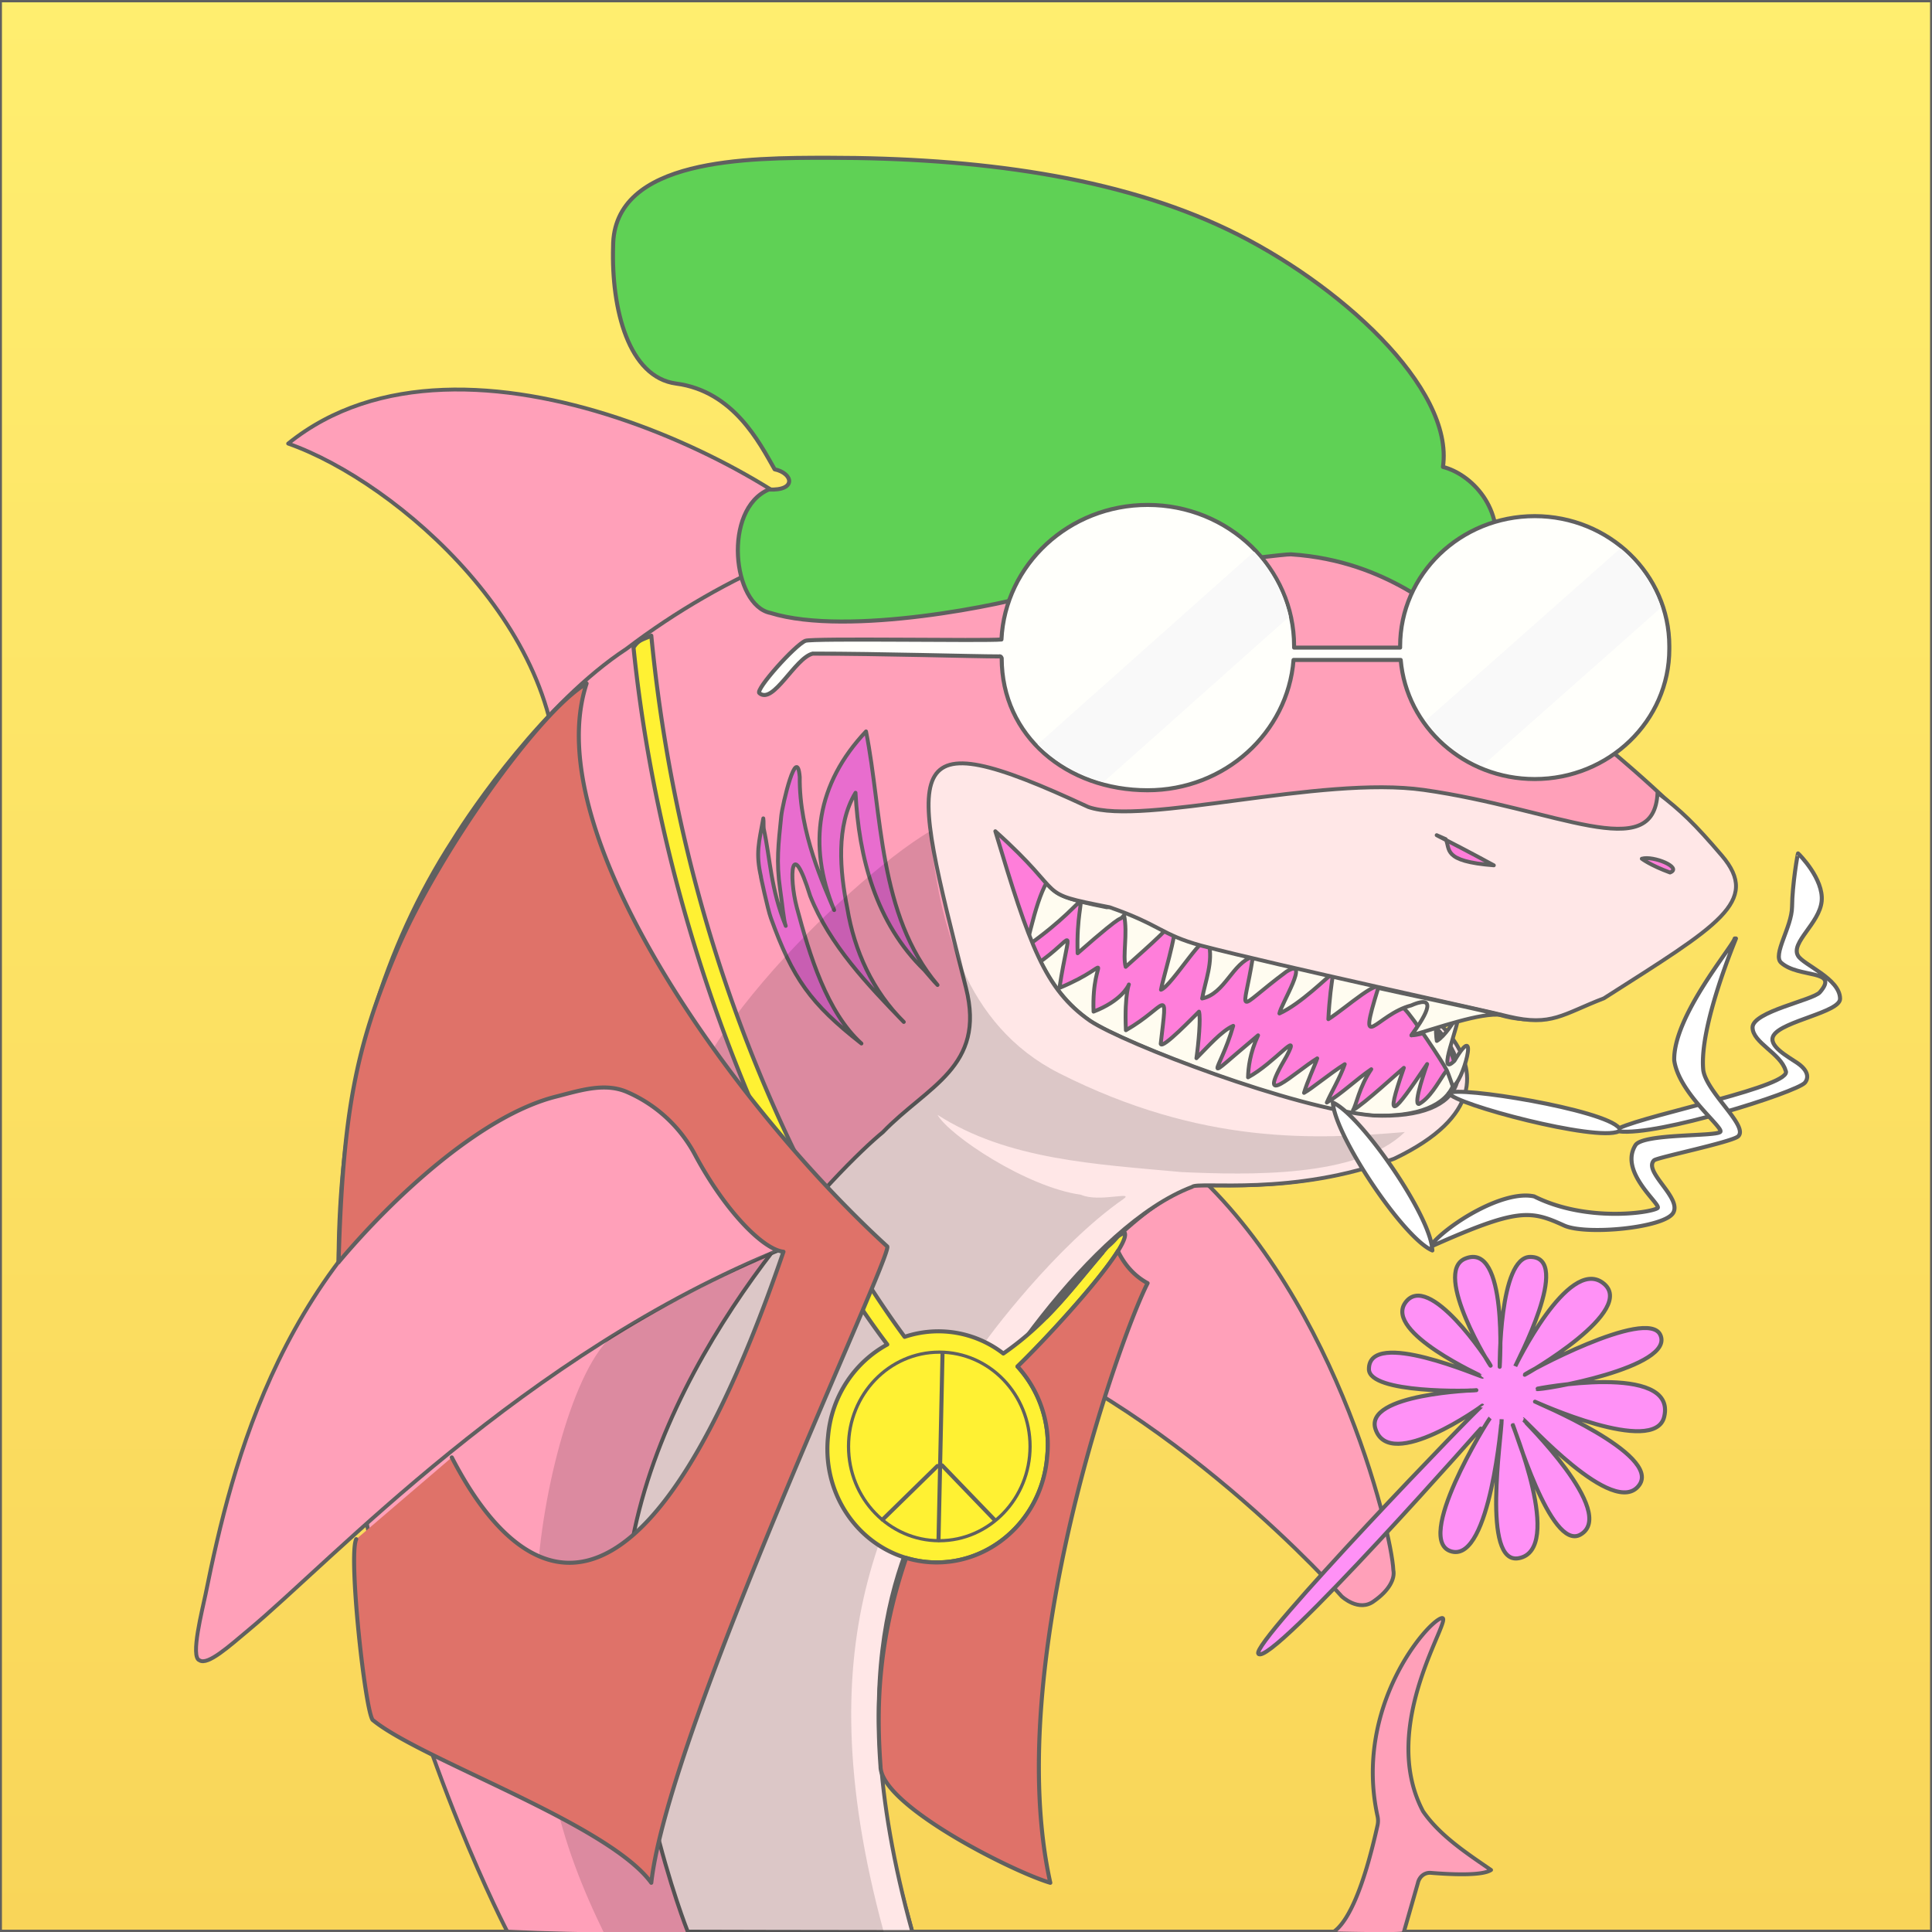 <svg xmlns='http://www.w3.org/2000/svg' xmlns:xlink='http://www.w3.org/1999/xlink' viewBox='0 0 2500 2500'>
  <rect x="0" y="0" width="2500" height="2500" fill="#333333" stroke="none"/>
  <defs>

    <style>
      .bg,
      .body,
      .underbody,
      .nostrils,
      .eyes,
      .pupils,
      .mouth,
      .teeth,
      .fins,
      .gills {
        stroke: #606060;
      }

      .body,
      .underbody,
      .nostrils,
      .eyes,
      .pupils,
      .mouth,
      .teeth,
      .fins,
      .gills {
        stroke-width: 5px;
      }

      .bg,
      .nostrils,
      .eyes,
      .pupils,
      .mouth,
      .teeth,
      .fins,
      .body,
      .underbody,
      .gills {
        stroke-linecap: round;
        stroke-linejoin: round;
      }

      .bg {
        stroke-width: 5px;
        fill: url(#linear-gradient);
      }

      .bg,
      .body,
      .underbody,
      .nostrils,
      .eyes,
      .pupils,
      .mouth,
      .teeth,
      .fins,
      .gills,
      .shadow {
        fill-rule: evenodd;
      }
.mouth{fill:#ff7eda;}.teeth{fill:#fffcf0;}.fins,.body{fill:#ffa0b9;}.underbody{fill:#ffe7e7;}.gills{fill:#e86dce;}.nostrils{fill:#ff7eda;}.eyes{fill:#e86dce;}.pupils{fill:#2bffae;}.shadow{opacity:0.14;isolation:isolate;}

    </style>

    <linearGradient id='linear-gradient' x1='-419.5' y1='250' x2='2079.5' y2='250' gradientTransform='matrix(0, 1, 1, 0, 1000, 420)' gradientUnits='userSpaceOnUse'>
      <stop offset='0' stop-color='#ffee6f' />
      <stop offset='1' stop-color='#f9d559' />
    </linearGradient>

  </defs>

  <g id='background'>
    <path class='bg' d='M2500,.5v2499H0V.5Z' />
  </g>
  <g id='mouth'>
    <path class='mouth' d='M1255.37,1044.18S1207.93,1204,1395.14,1298c222.17,116.6,237.2,132.09,333.44,161.81,101.44,19.29,154.8-22.2,160.08-37.06s14.66-50.91-67.29-122c-80.86-70-49.26-45.12-120.83-70.58-62.28-27.72-92.51-49.37-325.25-76.55C1351.16,1071.08,1255.37,1044.18,1255.37,1044.18Z' />
  </g>
  <g id='teeth1'>
    <path class='teeth' d='M1341.1,1247.93c52.72-35.88,43.42-57.52,29.8,30.46,77.67-32.61,41.24-47.25,44.15,30.66,70-27.09,37.66-73.76,41.84,24.08,54.18-31,54.07-61.14,45.06,17.68,2.18,7.34,43.72-36.33,49.55-41.76,2.37,8.24-.51,40.71-3.34,60.28,15.12-15.13,32.4-35.23,47.61-41.93-17.94,62.87-47.21,78.71,32.19,12.3-10.66,23-12.69,42.14-13,54.37,34.24-18.3,69.4-64.42,49.91-27.45-43.71,74,10.42,20.56,39.65,2.89-3,8.88-13.21,30.89-17.12,44.66,10.1-5.43,33.6-25.27,52.72-37.14-5.74,16.94-18.21,37.78-23.22,49.65,20-12,37.42-29.45,57.55-43.13-15.76,23.11-19.4,46.66-23.68,53,15.21-8.79,57.91-48.38,65.83-54.81-25.76,73.93-13.56,60.07,30.14-4.89,0,0-19.21,53.18-10.56,51.73,27.59-14.95,43.14-78.84,43.41-23.34,27.34-24.91,10.07-21.14,12.35-24.31-22.59,195-563.67,79.45-559-89.7' />
  </g>
  <g id='teethUpper2'>
    <path class='teeth' d='M1927.79,1309.05c-28.13-3-71.45,29.48-101.41,30.65,13.66-18.75,38.76-55.7-.31-38.69-45.26,11.69-61.83,49.39-41-17.56,5.37-23.82-43.42,21.16-66.19,35.39,1.21-25.12,4.17-47.87,6.5-60.07-8,5.47-42.34,40.35-69.84,52.67,1.82-11.69,41.15-74.11,9-54.09-68.47,50.92-55.72,59.25-43.25-19.39-26.5,7.89-36.15,47.93-65.74,54.09,4.1-22.92,14.57-47.29,8.47-72.12-.91-22.64-47.81,56.36-61.74,60.8,1.82-11.78,20-69.65,20-93.8-8.74,14.86-53,52.48-65.66,64.17-4.19-14.77,2.82-42.74-2.06-66.69-10.74,11.51,9.5-12.05-60.13,49.11-3-94.94,32.81-78.91-66.38-8.51,29.14-124.39,40.7-120.86,164-109.17,95.43,21.74,205.88,10.06,284.37,69.58' />
  </g>

  <g id='finRight'>
    <path class='fins' d='M1250.9,1720.85c261.79,90.86,485.24,344.81,485.24,344.81s22.4,21.2,42.16,5.89c19-13.41,27-28.45,24.68-39.78-1.92-48.19-79-372.89-282.46-537C1382.39,1417,1196.91,1578.16,1250.9,1720.85Z' />
  </g>
  <g id='finTop'>
    <path class='fins' d='M719.87,1036.57c75.75,0,484.69-188,398-303.68s-516-344.18-745-158.91C514.26,623.63,740.17,819.68,719.87,1036.57Z' />
  </g>
  <g id='body'>
    <path class='body' d='M2071.77,1291.78c-53.45,20.56-79.49,34.15-123.47,23.55-20.94-5.79-294-80.08-392.72-105.9-32-8.34-68.53-43.6-123.38-35.43-99.89-19.66-52.36-20.29-149.52-107.45,44.35,147.41,69,213.54,128,254.49,44.89,29.72,260,113.52,362.49,122.4,127.3,5.8,136.49-69.22,68.11-125.84-84.23-64,188.85,71.93-40.61,181.65-131.3,49.55-254.32,29-261.6,36.51-131.12,49.64-341.21,375.85-341.21,375.85-63.11,193.7-117.55,227.28-17.3,588.39-52.15,0-323.71,8.92-524.13-.5,0,0-440.95-841.53-69.72-1413.29,24.22-39.32,118.1-177.11,224-246.69,258.42-196.69,595.32-242.08,886.61-137.35,159.53,55.36,237.38,151.12,329.35,221.51,79.71,64.1,154.16,128.92,197.68,183.28C2275,1166.66,2219.37,1197.65,2071.77,1291.78Z' />
  </g>
  <g id='bodyUnder'>
    <path class='underbody' d='M2075.51,1291.78c-53.45,20.56-67.77,36.82-123.48,23.55-20.94-5.79-299.2-65.95-397.91-91.77C1502,1209.19,1502,1197,1435.93,1174c-99.89-19.66-50.81-11.23-148-98.39,44.35,147.41,63.83,204.48,122.75,245.43,44.89,29.72,263.79,113.52,366.13,122.4,127.3,5.8,136.5-69.22,68.11-125.84-84.22-64,188.85,71.93-40.61,181.65-131.3,49.55-254.32,29-261.6,36.51-131.12,49.64-276,268-329.53,382.31-32.6,69.58-132.87,220.82-32.62,581.93-103.56,0-290.61-.5-290.61-.5s-94.81-236.89-75.69-481.86C854.81,1742,1091.47,1506.49,1142.46,1465c57.43-59.76,133.44-84.07,107.54-186.61-74.29-294.06-91.43-350.45,158.34-234.12,71.57,24.82,300.48-41,434-22.11,171.64,24.28,298.39,97.76,302.49,3.63,30.87,23.55,47.9,40,83.23,81.35C2278.74,1166.66,2223,1197.65,2075.51,1291.78Z' />
  </g>
  <g id='teeth2'>
    <path class='teeth' d='M1829.57,1298c17.78-2.46,19-5.32,28-3.81-.45,8,0,45.56,1.67,52.81,9.92-5.89,22.46-24.94,27.74-34.82,2.82,11.24-29.32,84.35-4.92,60.52,34.33-58,10.08,31.69-2.39,32.59,0,0-5.44-16-7.44-20.18-5.83-11.59-44.87-70.17-54.34-79' />
  </g>
  <g id='gills'>
    <path class='gills' d='M984.66,1134.5c-1.19-4.35,8.83,42.49,12.84,53.36,28.22,78.1,51,110.62,117.19,162.44-44.71-40.31-67.2-114.6-83.59-175.94-10.57-39.95-7.56-94.94,17.3-14.94,25.22,63.41,74.66,115,121.1,163-40.15-39.68-64-91.87-73.12-147.22-9.56-47.65-14.93-107,10.66-149.39,4.19,83.44,26.31,168.6,89,229.39,5.37,6.07,12,14.31,17.12,19.38-76.95-91.14-71.39-222-92.52-328.14-63.74,67.59-75.94,146.68-41.24,231.21-12.48-30.35-45.44-99.84-44.53-172.23-3.73-43.58-22.49,35.79-23.95,50.65-3.64,36-6.65,59.06-1.46,94.58,2.92,19.66,4.65,40.86,7.29,47.47-19.85-49.37-19.49-84-28.5-125.93-.46-4.26.09-9-.55-13.23-5.73,31.71-10,44.85-3,75.56' />
  </g>
  <g id='tail'>
    <path class='fins' d='M1706.29,2501.25s38,33.25,76.31-139.61a27.09,27.09,0,0,0-.09-11.51c-31-141.69,64.74-251.77,82.86-256.3s-83.5,137.35-23.95,250c21.94,31.89,57.56,54.9,88,75.92-11.92,8.06-55.27,5.53-77.85,3.71-8.19-.72-15.12,5-16.93,13.5l-18.39,64.24C1818.93,2504.42,1706.29,2501.25,1706.29,2501.25Z' />
  </g>
  <g id='finLeft'>
    <path class='fins' d='M258.21,2148.46c-12.38-3.8,3.92-66.31,7.83-85.7,34.33-169.78,99-436,355.12-598.85C906.44,1282.54,887,1576,1013.89,1615.21,677.62,1751.1,429.76,2019.54,321.22,2109.6,297,2129.8,268.78,2155.44,258.21,2148.46Z' />
  </g>

  <g id='nostrils'>
    <path class='nostrils' d='M2124.49,1111.18s11.2,8.61,36.52,17.85C2177.58,1122.69,2139.52,1106.83,2124.49,1111.18Z' />
  </g>
  <g id='nostrilRight'>
    <path class='nostrils' d='M1870.73,1085.85c6.37,12.87-5.1,28.63,62.28,33.88C1870.73,1085.85,1840.77,1072.35,1870.73,1085.85Z' />
  </g>

  <g id='eyes'>
    <path class='eyes' d='M1394.32,854.65c-24,6.52,118,23.74,108.81,63.51-17.67-19.3-59.19-24.19-84-27.45-105.9-7.07-47.35-11.51-8.84,20.2,10.2,18.93,32,44.21,97.07,31.53,20.85-2.36,40.43,23.46,51,30.16,60.73-7,87.14-6.34,4.28-11.23-15.66-3.89-41.61-28-51.72-38,.91-9.6-6.37-26.91-10.2-34.52C1476.27,879.47,1422.45,849.3,1394.32,854.65Z' />
  </g>
  <g id='eyeRIghtBG'>
    <path class='eyes' d='M1903,870.32c-12,8.43-27.87,23-22.13,33.7,12.66,23.56,34.51,41.68,58.18,56.72,41.43,26.18,58,24.46,58,24.46s-45.9-22.92-49.81-32.53c-3.73-9.33-1.28-30.71-10.11-36.24-13.66-8.6-36.42-6.43-47.26-12.14C1893,894.6,1890.48,890.53,1903,870.32Z' />
  </g>
  <g id='eyeLeftPupil'>
    <path class='pupils' d='M1472.26,919.7a14.85,14.85,0,1,1,14.84,14.76A14.81,14.81,0,0,1,1472.26,919.7Z' />
  </g>
  <g id='eyeRightPupil'>
    <path class='pupils' d='M1942.57,934.37s3.36,12.33-4.92,12.33-15.39-6.62-14.84-14.77c.36-6.07.72-13.59,8.92-13.59C1939.92,918.16,1942.57,934.37,1942.57,934.37Z' />
  </g>

  <g id='teeth3'>
    <path class='teeth' d='M1943.24,1313.39c-26.9-3.83-85.27,17.68-116.86,26.31,13.66-18.75,38.76-55.7-.31-38.69-45.26,11.69-70.46,67.24-42.65-22.62,28.89,6.73,108.55,22.79,159.82,35.3' />
  </g>
  <g id='shadow'>
    <path class='shadow' d='M1817.84,1464.86c-60.66,59.48-202.85,55.58-288.73,51.82-111.66-10.27-225.43-15.84-316-74.09,15.45,26.8,115,93.52,185.72,103.44,23.33,10.38,71-5.65,54.26,5.93-84.06,58.36-174.63,176.24-189.17,200.42C1155.27,1933,1036.3,2105.86,1143.54,2500c-81.78,0-254.52,3.82-360.71,3.82-59.5-121.22-89.86-230.53-88.47-434.66.74-109.4,39.48-277.94,90.93-333.76,15.37-16.68,180.55-97.8,195.72-106.75,32.88-19.4,0,3.53,32.88-13.48C981,1609.7,929,1544,893,1482.83c-52-88.37,199-341,310.43-407.26,11.79,118.86,44.44,251.07,167.18,313.18C1555.59,1482.33,1703.42,1474.51,1817.84,1464.86Z' />
  </g>
<path id="FinRight" d="M1928.28,1834.82c-3.46,3.46-101.13,161-49.13,173,49.48,11.47,64-172,64-171.49,0,23.49-26.3,188.94,22.06,180,59.59-11-9.19-174.6-8.22-173.83,2.61,2.09,49.15,165.34,88,143.32,49.37-28-75.15-149.47-74.61-149.47,3,0,118.58,130.71,150.91,85.14,28.26-39.84-134.3-107.23-135-107.71-.29-.18,155,71,167.18,19.49,16.87-71.23-166.61-36.41-165.65-35.9,4.61,2.49,180.82-27.93,160.52-70.25-17.11-35.65-175.93,50.17-175.39,51.79.15.44,148.4-84,101-119-45.31-33.48-113.44,108.53-113.34,108.2,1.37-4.1,74.84-141.6,19.61-141.68-40.71-.06-39.61,142.2-39.61,142.2s11.1-162.85-44.66-140c-43.39,17.78,35,143.61,32.87,138.46-2.6-6.38-80.56-123.83-110.49-81.23-27,38.38,100.62,95.39,100.35,95.66-1.11,1.11-147.55-63.6-147.3-9.82.16,31.86,133.11,28.36,139,27.18.33-.06-145.79,4.5-130.46,50.45,18.66,56,138.32-30.11,138.15-30.45-1-2.08-299.78,307.5-289.77,321C1642.69,2159.53,1928.71,1834.38,1928.28,1834.82Z" style="fill:#ff91f6;stroke:#606060;stroke-linecap:round;stroke-linejoin:round;stroke-width:5.231px"/><g id="Neck"><path d="M842.78,822.56c-10.66,5.15-16.48,5-23,15.43,37.45,367.61,184.52,711.84,328.37,901.79-41.48,22.56-71.64,65.67-76.53,117.56l-.31,3.12c-7.67,81.37,49.58,153.31,127.88,160.69s148-52.6,155.65-134l.31-3.12a150,150,0,0,0-38.46-115.81c43.17-41.76,147.6-155.48,138.59-173.16-12.69,5.79-6.93,5.38-22.64,18.79-42.16,48-73.62,95.5-134.33,137.61a137.26,137.26,0,0,0-127.75-21.59C1103.43,1639.17,890.44,1316.93,842.78,822.56Z" style="fill:#fff133;stroke:#606060;stroke-linecap:round;stroke-linejoin:round;stroke-width:5.231px"/><path d="M1098,1871.67c0-67.38,52.58-122,117.45-122s117.45,54.62,117.45,122-52.58,122-117.45,122S1098,1939.05,1098,1871.67Z" style="fill:#fff133;stroke:#606060;stroke-linecap:round;stroke-linejoin:round;stroke-width:4.16px"/><path d="M1219.61,1751.3l-5.18,241.48" style="fill:none;stroke:#606060;stroke-linecap:round;stroke-linejoin:round;stroke-width:5.231px"/><path d="M1142.11,1966.34,1213,1897" style="fill:none;stroke:#606060;stroke-linecap:round;stroke-linejoin:round;stroke-width:5.231px"/><path d="M1287.08,1966.79l-68-70.6" style="fill:none;stroke:#606060;stroke-linecap:round;stroke-linejoin:round;stroke-width:5.231px"/></g><g id="Clothing"><path d="M1446.56,1618.81c-25.14,40.33-96.14,116.79-129.9,149.44a150,150,0,0,1,38.46,115.81l-.31,3.12c-7.67,81.37-77.36,141.35-155.65,134a137.39,137.39,0,0,1-26.57-5.25c-38.56,112.36-38.12,201.23-33.18,269.78,0,50.39,170.94,136.25,219.68,150.63-62.66-282.44,92-710.19,125.91-775.94C1463.42,1648.81,1452.24,1630.63,1446.56,1618.81Zm-20,2.18c-7.59,8-16,17.09-20.18,21.22-18.82,21.27-36.22,42-52.57,62.35C1380.5,1677.67,1402.15,1649.45,1426.59,1621Z" style="fill:#df7269;stroke:#606060;stroke-linecap:round;stroke-linejoin:round;stroke-width:5.231px"/><path d="M584.62,1885.89c38.54,73.73,208.57,378.07,429.18-266.16-26-2.75-74.41-51.41-113.78-124.29a181.52,181.52,0,0,0-88.26-82.25c-29.27-12.91-61.49-2-92,5.72-98.77,24.83-213.58,133.26-281.65,214.43,5.68-195.27,22-277.17,74.88-402.4S697.14,920.63,759.06,884.41c-64.81,197,197.61,553.66,389,728.46,8.85,8.08-283.06,624-305.3,823.44-56-76.83-298.94-159.6-360.66-210.85-10.07-15.1-31.44-213.14-21.12-233.77" style="fill:#df7269;stroke:#606060;stroke-linecap:round;stroke-linejoin:round;stroke-width:5.231px"/></g><path id="Head" d="M997,793.16c100.69,31.16,305.71-11.43,351.71-26.84,42.41-14.21,308.31-49.87,321.81-49,129.87,8.56,192.6,82.62,209.54,78.43,46.17-11.4,51.54-65.51,53.34-73.25,15.32-65.67-31-109.5-66.23-118.29,14.7-102.6-135.41-238.65-278.37-307.14S1265,204.16,1071.63,204.16c-103,0-278.37,0-278.26,114.92-2.46,81,20,169.1,81.57,177.26,74.49,9.86,108,76.93,127.45,110.93,23.61,5,29,27.91-7.61,26.18C934.88,659.2,947.78,783.5,997,793.16Z" style="fill:#5fd155;stroke:#606060;stroke-linecap:round;stroke-linejoin:round;stroke-width:5.231px"/><g id="Mouth"><path d="M2326.66,1104.31c-.37-.29-7.45,39.7-7.75,69-.28,26.36-25.62,62.16-14.1,72.44,23,20.55,76.27,8.13,50,38.31-8.83,10.15-87.08,25-87,45.5.12,19.78,36.28,33.28,42.75,55.75,12.09,19.68-175.23,55.94-215.28,74.47-18.43-24-210.19-55-220.4-45.13,7,14.31,190.89,62.91,219.75,49.31,51.32,6.42,229.42-50.54,240.72-62.75,2.13-2.3,9.38-12.71-9.72-25.78-11.37-7.83-38.8-22.2-30.6-35.65,11.38-18.67,86-29.9,86-47.38,0-26.09-47.92-44-54.43-55.75-9.79-17,27.83-41.82,30.62-70.53S2328.18,1105.5,2326.66,1104.31Z" style="fill:#fff;stroke:#606060;stroke-linecap:round;stroke-linejoin:round;stroke-width:5.231px"/><path d="M2244.72,1214.4c-2.64,10.55-79.6,100.52-78.28,157.59,5.67,42.16,63.64,86.62,59.72,92.5-4.3,6.44-100.19,1.87-109.91,17.41-22,35.23,34.87,77.42,28.56,81.44-9.94,6.32-92.84,18.25-159.56-15.19-40.11-8.84-111.8,36.5-132.75,62.22-9.43-49.13-93.27-168.48-127.78-183.66,2.41,42.71,91.65,175.91,128.75,191.38a48,48,0,0,0-.72-5.53c111-49.45,127.32-46.82,171.16-26.78,28.07,12.83,129.65,3.19,141.18-16.32s-39.25-53.49-24.75-68c3.66-3.65,101-23.66,108.88-31.09,13.86-13.09-40.54-56.21-45.16-85.31-5.89-56,41.59-168.48,42.25-170.66Z" style="fill:#fff;stroke:#606060;stroke-linecap:round;stroke-linejoin:round;stroke-width:5.231px"/></g><g id="Eyes"><path d="M1485,653.37c-101.71,0-184.47,77.23-189.13,174.12-19.63,2.07-244.63-1.9-253.68,1.72-13.39,5.36-65,63.1-59.6,67.66,18,15.36,46-45.49,69.07-51.09,86.48,0,209.95,3.62,240.84,3.62,2.91-.9,3.68,2.29,3.68,2.29,0,100.88,84.12,170.9,188.82,170.9,99.78,0,181.38-74.33,188.84-168.63H1812.5c7.47,86.32,82.17,154.13,173.41,154.13,96.19,0,174.18-75.35,174.18-168.31v-3.6c0-93-78-168.31-174.18-168.31s-174.16,75.34-174.16,168.31V838H1674.56v-2C1674.56,735.14,1589.7,653.37,1485,653.37Z" style="fill:#fffffb;stroke:#606060;stroke-linecap:round;stroke-linejoin:round;stroke-width:5.231px"/><path d="M2096.87,709.5l-251.95,223A172,172,0,0,0,1918,991.08l231.26-204.77A168.3,168.3,0,0,0,2096.87,709.5Z" style="fill:#f9f9f9"/><path d="M1622.73,713.79,1342.67,963.26c22.51,22.45,51.64,39.43,85.2,48.84l240.07-213.86A181.38,181.38,0,0,0,1622.73,713.79Z" style="fill:#f9f9f9"/></g>

</svg>